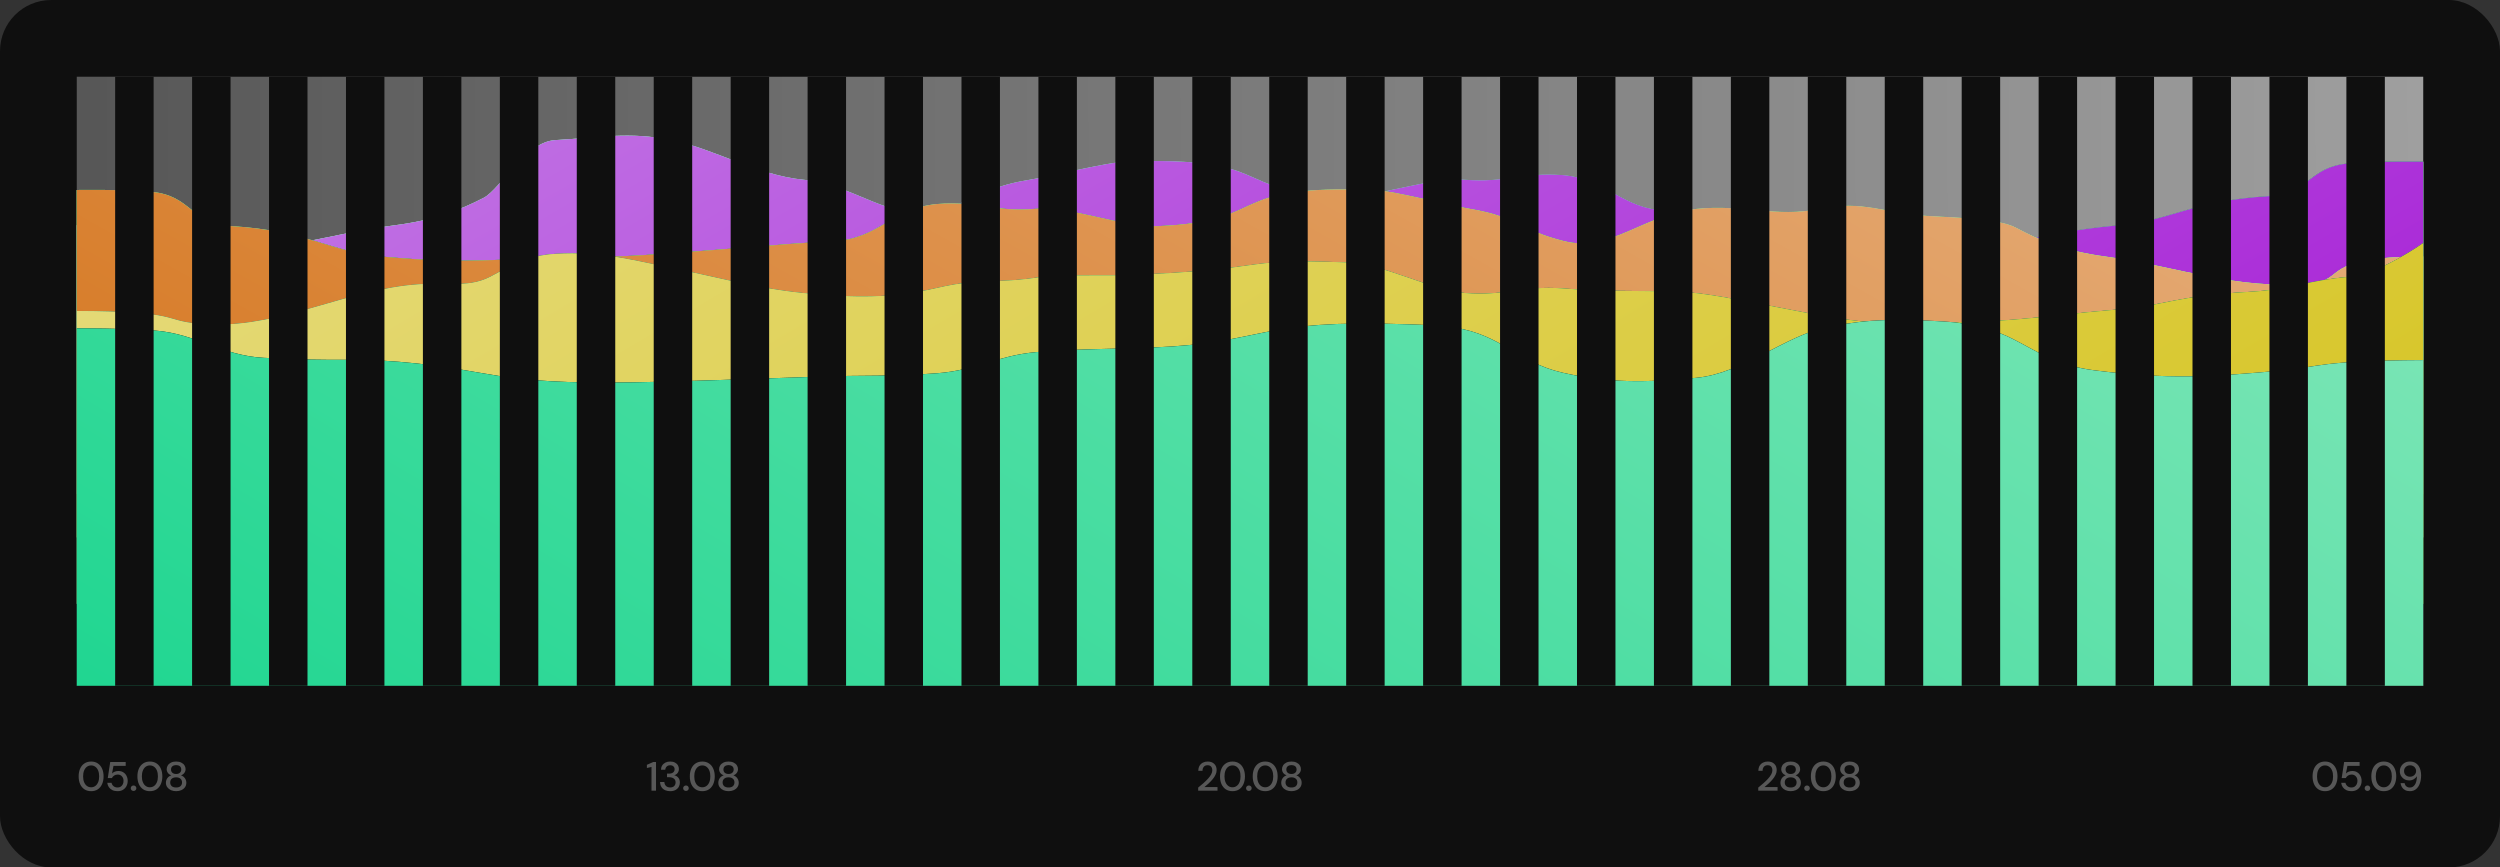 <svg width="977" height="339" viewBox="0 0 977 339" fill="none" xmlns="http://www.w3.org/2000/svg">
<rect x="0" y="0" width="977" height="339" fill="#333333" stroke="none"/>
<rect width="977" height="339" rx="20" fill="#0F0F0F"/>
<path d="M35.616 309.192C34.603 309.192 33.728 308.952 32.992 308.472C32.267 307.981 31.707 307.304 31.312 306.44C30.928 305.565 30.736 304.552 30.736 303.4C30.736 302.248 30.928 301.24 31.312 300.376C31.707 299.501 32.267 298.824 32.992 298.344C33.728 297.853 34.603 297.608 35.616 297.608C36.629 297.608 37.499 297.853 38.224 298.344C38.949 298.824 39.504 299.501 39.888 300.376C40.283 301.24 40.48 302.248 40.48 303.4C40.48 304.552 40.283 305.565 39.888 306.44C39.504 307.304 38.949 307.981 38.224 308.472C37.499 308.952 36.629 309.192 35.616 309.192ZM35.616 307.672C36.224 307.672 36.763 307.501 37.232 307.16C37.712 306.819 38.085 306.328 38.352 305.688C38.619 305.048 38.752 304.285 38.752 303.4C38.752 302.515 38.619 301.752 38.352 301.112C38.085 300.472 37.712 299.981 37.232 299.64C36.763 299.299 36.224 299.128 35.616 299.128C34.997 299.128 34.453 299.299 33.984 299.64C33.515 299.981 33.147 300.472 32.88 301.112C32.613 301.752 32.48 302.515 32.48 303.4C32.48 304.285 32.613 305.048 32.88 305.688C33.147 306.328 33.515 306.819 33.984 307.16C34.453 307.501 34.997 307.672 35.616 307.672ZM45.954 309.192C45.165 309.192 44.482 309.053 43.906 308.776C43.33 308.488 42.872 308.099 42.53 307.608C42.2 307.107 41.997 306.541 41.922 305.912H43.586C43.693 306.445 43.96 306.888 44.386 307.24C44.813 307.581 45.341 307.752 45.97 307.752C46.44 307.752 46.845 307.64 47.186 307.416C47.528 307.181 47.794 306.872 47.986 306.488C48.178 306.104 48.274 305.672 48.274 305.192C48.274 304.435 48.061 303.832 47.634 303.384C47.208 302.925 46.669 302.696 46.018 302.696C45.464 302.696 44.989 302.829 44.594 303.096C44.2 303.352 43.912 303.677 43.73 304.072H42.114L43.074 297.8H49.122V299.288H44.354L43.778 302.28C44.024 302.003 44.36 301.773 44.786 301.592C45.224 301.4 45.714 301.304 46.258 301.304C47.016 301.304 47.666 301.48 48.21 301.832C48.754 302.173 49.17 302.637 49.458 303.224C49.757 303.811 49.906 304.461 49.906 305.176C49.906 305.923 49.746 306.6 49.426 307.208C49.106 307.816 48.648 308.301 48.05 308.664C47.464 309.016 46.765 309.192 45.954 309.192ZM52.198 309.096C51.878 309.096 51.611 308.995 51.398 308.792C51.195 308.579 51.094 308.328 51.094 308.04C51.094 307.741 51.195 307.491 51.398 307.288C51.611 307.075 51.878 306.968 52.198 306.968C52.518 306.968 52.779 307.075 52.982 307.288C53.184 307.491 53.286 307.741 53.286 308.04C53.286 308.328 53.184 308.579 52.982 308.792C52.779 308.995 52.518 309.096 52.198 309.096ZM58.578 309.192C57.565 309.192 56.69 308.952 55.954 308.472C55.228 307.981 54.669 307.304 54.274 306.44C53.89 305.565 53.698 304.552 53.698 303.4C53.698 302.248 53.89 301.24 54.274 300.376C54.669 299.501 55.228 298.824 55.954 298.344C56.69 297.853 57.565 297.608 58.578 297.608C59.591 297.608 60.461 297.853 61.186 298.344C61.911 298.824 62.466 299.501 62.85 300.376C63.245 301.24 63.442 302.248 63.442 303.4C63.442 304.552 63.245 305.565 62.85 306.44C62.466 307.304 61.911 307.981 61.186 308.472C60.461 308.952 59.591 309.192 58.578 309.192ZM58.578 307.672C59.186 307.672 59.724 307.501 60.194 307.16C60.674 306.819 61.047 306.328 61.314 305.688C61.581 305.048 61.714 304.285 61.714 303.4C61.714 302.515 61.581 301.752 61.314 301.112C61.047 300.472 60.674 299.981 60.194 299.64C59.724 299.299 59.186 299.128 58.578 299.128C57.959 299.128 57.415 299.299 56.946 299.64C56.477 299.981 56.108 300.472 55.842 301.112C55.575 301.752 55.442 302.515 55.442 303.4C55.442 304.285 55.575 305.048 55.842 305.688C56.108 306.328 56.477 306.819 56.946 307.16C57.415 307.501 57.959 307.672 58.578 307.672ZM68.836 309.192C68.09 309.192 67.412 309.059 66.804 308.792C66.207 308.515 65.727 308.131 65.364 307.64C65.012 307.149 64.836 306.573 64.836 305.912C64.836 305.24 65.023 304.637 65.396 304.104C65.78 303.571 66.287 303.208 66.916 303.016C66.351 302.792 65.914 302.467 65.604 302.04C65.295 301.603 65.14 301.123 65.14 300.6C65.14 300.056 65.284 299.56 65.572 299.112C65.86 298.653 66.276 298.291 66.82 298.024C67.375 297.747 68.047 297.608 68.836 297.608C69.626 297.608 70.292 297.747 70.836 298.024C71.391 298.291 71.812 298.653 72.1 299.112C72.388 299.56 72.532 300.056 72.532 300.6C72.532 301.112 72.372 301.592 72.052 302.04C71.743 302.477 71.306 302.803 70.74 303.016C71.37 303.219 71.871 303.587 72.244 304.12C72.628 304.643 72.82 305.24 72.82 305.912C72.82 306.573 72.644 307.149 72.292 307.64C71.94 308.131 71.46 308.515 70.852 308.792C70.255 309.059 69.583 309.192 68.836 309.192ZM68.836 302.472C69.455 302.472 69.94 302.312 70.292 301.992C70.655 301.672 70.836 301.261 70.836 300.76C70.836 300.195 70.66 299.763 70.308 299.464C69.956 299.165 69.466 299.016 68.836 299.016C68.207 299.016 67.716 299.165 67.364 299.464C67.012 299.763 66.836 300.195 66.836 300.76C66.836 301.261 67.012 301.672 67.364 301.992C67.716 302.312 68.207 302.472 68.836 302.472ZM68.836 307.752C69.604 307.752 70.18 307.571 70.564 307.208C70.948 306.835 71.14 306.36 71.14 305.784C71.14 305.144 70.932 304.653 70.516 304.312C70.111 303.96 69.551 303.784 68.836 303.784C68.122 303.784 67.556 303.96 67.14 304.312C66.724 304.653 66.516 305.144 66.516 305.784C66.516 306.36 66.708 306.835 67.092 307.208C67.487 307.571 68.068 307.752 68.836 307.752Z" fill="white" fill-opacity="0.3"/>
<path d="M908.63 309.192C907.617 309.192 906.742 308.952 906.006 308.472C905.281 307.981 904.721 307.304 904.326 306.44C903.942 305.565 903.75 304.552 903.75 303.4C903.75 302.248 903.942 301.24 904.326 300.376C904.721 299.501 905.281 298.824 906.006 298.344C906.742 297.853 907.617 297.608 908.63 297.608C909.644 297.608 910.513 297.853 911.238 298.344C911.964 298.824 912.518 299.501 912.902 300.376C913.297 301.24 913.494 302.248 913.494 303.4C913.494 304.552 913.297 305.565 912.902 306.44C912.518 307.304 911.964 307.981 911.238 308.472C910.513 308.952 909.644 309.192 908.63 309.192ZM908.63 307.672C909.238 307.672 909.777 307.501 910.246 307.16C910.726 306.819 911.1 306.328 911.366 305.688C911.633 305.048 911.766 304.285 911.766 303.4C911.766 302.515 911.633 301.752 911.366 301.112C911.1 300.472 910.726 299.981 910.246 299.64C909.777 299.299 909.238 299.128 908.63 299.128C908.012 299.128 907.468 299.299 906.998 299.64C906.529 299.981 906.161 300.472 905.894 301.112C905.628 301.752 905.494 302.515 905.494 303.4C905.494 304.285 905.628 305.048 905.894 305.688C906.161 306.328 906.529 306.819 906.998 307.16C907.468 307.501 908.012 307.672 908.63 307.672ZM918.969 309.192C918.179 309.192 917.497 309.053 916.921 308.776C916.345 308.488 915.886 308.099 915.545 307.608C915.214 307.107 915.011 306.541 914.937 305.912H916.601C916.707 306.445 916.974 306.888 917.401 307.24C917.827 307.581 918.355 307.752 918.985 307.752C919.454 307.752 919.859 307.64 920.201 307.416C920.542 307.181 920.809 306.872 921.001 306.488C921.193 306.104 921.289 305.672 921.289 305.192C921.289 304.435 921.075 303.832 920.649 303.384C920.222 302.925 919.683 302.696 919.033 302.696C918.478 302.696 918.003 302.829 917.609 303.096C917.214 303.352 916.926 303.677 916.745 304.072H915.129L916.089 297.8H922.137V299.288H917.369L916.793 302.28C917.038 302.003 917.374 301.773 917.801 301.592C918.238 301.4 918.729 301.304 919.273 301.304C920.03 301.304 920.681 301.48 921.225 301.832C921.769 302.173 922.185 302.637 922.473 303.224C922.771 303.811 922.921 304.461 922.921 305.176C922.921 305.923 922.761 306.6 922.441 307.208C922.121 307.816 921.662 308.301 921.065 308.664C920.478 309.016 919.779 309.192 918.969 309.192ZM925.212 309.096C924.892 309.096 924.625 308.995 924.412 308.792C924.209 308.579 924.108 308.328 924.108 308.04C924.108 307.741 924.209 307.491 924.412 307.288C924.625 307.075 924.892 306.968 925.212 306.968C925.532 306.968 925.793 307.075 925.996 307.288C926.199 307.491 926.3 307.741 926.3 308.04C926.3 308.328 926.199 308.579 925.996 308.792C925.793 308.995 925.532 309.096 925.212 309.096ZM931.592 309.192C930.579 309.192 929.704 308.952 928.968 308.472C928.243 307.981 927.683 307.304 927.288 306.44C926.904 305.565 926.712 304.552 926.712 303.4C926.712 302.248 926.904 301.24 927.288 300.376C927.683 299.501 928.243 298.824 928.968 298.344C929.704 297.853 930.579 297.608 931.592 297.608C932.606 297.608 933.475 297.853 934.2 298.344C934.926 298.824 935.48 299.501 935.864 300.376C936.259 301.24 936.456 302.248 936.456 303.4C936.456 304.552 936.259 305.565 935.864 306.44C935.48 307.304 934.926 307.981 934.2 308.472C933.475 308.952 932.606 309.192 931.592 309.192ZM931.592 307.672C932.2 307.672 932.739 307.501 933.208 307.16C933.688 306.819 934.062 306.328 934.328 305.688C934.595 305.048 934.728 304.285 934.728 303.4C934.728 302.515 934.595 301.752 934.328 301.112C934.062 300.472 933.688 299.981 933.208 299.64C932.739 299.299 932.2 299.128 931.592 299.128C930.974 299.128 930.43 299.299 929.96 299.64C929.491 299.981 929.123 300.472 928.856 301.112C928.59 301.752 928.456 302.515 928.456 303.4C928.456 304.285 928.59 305.048 928.856 305.688C929.123 306.328 929.491 306.819 929.96 307.16C930.43 307.501 930.974 307.672 931.592 307.672ZM941.787 309.192C941.051 309.192 940.421 309.048 939.899 308.76C939.376 308.472 938.965 308.088 938.667 307.608C938.379 307.128 938.203 306.605 938.139 306.04H939.723C939.819 306.595 940.048 307.021 940.411 307.32C940.773 307.619 941.237 307.768 941.803 307.768C942.581 307.768 943.221 307.405 943.723 306.68C944.235 305.944 944.507 304.819 944.539 303.304C944.283 303.773 943.883 304.173 943.339 304.504C942.805 304.835 942.187 305 941.483 305C940.853 305 940.261 304.851 939.707 304.552C939.152 304.253 938.704 303.837 938.363 303.304C938.021 302.76 937.851 302.12 937.851 301.384C937.851 300.733 938.011 300.12 938.331 299.544C938.651 298.968 939.099 298.504 939.675 298.152C940.261 297.789 940.955 297.608 941.755 297.608C942.576 297.608 943.269 297.763 943.835 298.072C944.4 298.381 944.853 298.792 945.195 299.304C945.536 299.816 945.781 300.392 945.931 301.032C946.091 301.672 946.171 302.328 946.171 303C946.171 304.237 945.995 305.32 945.643 306.248C945.301 307.176 944.805 307.901 944.155 308.424C943.504 308.936 942.715 309.192 941.787 309.192ZM941.867 303.544C942.315 303.544 942.715 303.443 943.067 303.24C943.419 303.037 943.696 302.771 943.899 302.44C944.112 302.099 944.219 301.725 944.219 301.32C944.219 300.883 944.112 300.499 943.899 300.168C943.696 299.827 943.413 299.56 943.051 299.368C942.699 299.176 942.299 299.08 941.851 299.08C941.403 299.08 941.003 299.176 940.651 299.368C940.299 299.56 940.016 299.827 939.803 300.168C939.6 300.499 939.499 300.877 939.499 301.304C939.499 301.987 939.723 302.531 940.171 302.936C940.619 303.341 941.184 303.544 941.867 303.544Z" fill="white" fill-opacity="0.3"/>
<path d="M468.247 309V307.784C468.973 307.208 469.666 306.627 470.327 306.04C470.989 305.453 471.575 304.877 472.087 304.312C472.61 303.736 473.021 303.176 473.319 302.632C473.618 302.077 473.767 301.544 473.767 301.032C473.767 300.691 473.709 300.371 473.591 300.072C473.474 299.763 473.282 299.517 473.015 299.336C472.749 299.144 472.391 299.048 471.943 299.048C471.271 299.048 470.765 299.261 470.423 299.688C470.093 300.115 469.933 300.627 469.943 301.224H468.295C468.306 300.435 468.471 299.773 468.791 299.24C469.122 298.707 469.559 298.301 470.103 298.024C470.658 297.747 471.282 297.608 471.975 297.608C473.031 297.608 473.874 297.907 474.503 298.504C475.143 299.091 475.463 299.912 475.463 300.968C475.463 301.597 475.309 302.221 474.999 302.84C474.701 303.459 474.306 304.056 473.815 304.632C473.335 305.197 472.818 305.731 472.263 306.232C471.709 306.733 471.181 307.187 470.679 307.592H475.799V309H468.247ZM481.663 309.192C480.649 309.192 479.775 308.952 479.039 308.472C478.313 307.981 477.753 307.304 477.359 306.44C476.975 305.565 476.783 304.552 476.783 303.4C476.783 302.248 476.975 301.24 477.359 300.376C477.753 299.501 478.313 298.824 479.039 298.344C479.775 297.853 480.649 297.608 481.663 297.608C482.676 297.608 483.545 297.853 484.271 298.344C484.996 298.824 485.551 299.501 485.935 300.376C486.329 301.24 486.527 302.248 486.527 303.4C486.527 304.552 486.329 305.565 485.935 306.44C485.551 307.304 484.996 307.981 484.271 308.472C483.545 308.952 482.676 309.192 481.663 309.192ZM481.663 307.672C482.271 307.672 482.809 307.501 483.279 307.16C483.759 306.819 484.132 306.328 484.399 305.688C484.665 305.048 484.799 304.285 484.799 303.4C484.799 302.515 484.665 301.752 484.399 301.112C484.132 300.472 483.759 299.981 483.279 299.64C482.809 299.299 482.271 299.128 481.663 299.128C481.044 299.128 480.5 299.299 480.031 299.64C479.561 299.981 479.193 300.472 478.927 301.112C478.66 301.752 478.527 302.515 478.527 303.4C478.527 304.285 478.66 305.048 478.927 305.688C479.193 306.328 479.561 306.819 480.031 307.16C480.5 307.501 481.044 307.672 481.663 307.672ZM488.064 309.096C487.744 309.096 487.478 308.995 487.264 308.792C487.062 308.579 486.96 308.328 486.96 308.04C486.96 307.741 487.062 307.491 487.264 307.288C487.478 307.075 487.744 306.968 488.064 306.968C488.384 306.968 488.646 307.075 488.848 307.288C489.051 307.491 489.152 307.741 489.152 308.04C489.152 308.328 489.051 308.579 488.848 308.792C488.646 308.995 488.384 309.096 488.064 309.096ZM494.444 309.192C493.431 309.192 492.556 308.952 491.82 308.472C491.095 307.981 490.535 307.304 490.14 306.44C489.756 305.565 489.564 304.552 489.564 303.4C489.564 302.248 489.756 301.24 490.14 300.376C490.535 299.501 491.095 298.824 491.82 298.344C492.556 297.853 493.431 297.608 494.444 297.608C495.458 297.608 496.327 297.853 497.052 298.344C497.778 298.824 498.332 299.501 498.716 300.376C499.111 301.24 499.308 302.248 499.308 303.4C499.308 304.552 499.111 305.565 498.716 306.44C498.332 307.304 497.778 307.981 497.052 308.472C496.327 308.952 495.458 309.192 494.444 309.192ZM494.444 307.672C495.052 307.672 495.591 307.501 496.06 307.16C496.54 306.819 496.914 306.328 497.18 305.688C497.447 305.048 497.58 304.285 497.58 303.4C497.58 302.515 497.447 301.752 497.18 301.112C496.914 300.472 496.54 299.981 496.06 299.64C495.591 299.299 495.052 299.128 494.444 299.128C493.826 299.128 493.282 299.299 492.812 299.64C492.343 299.981 491.975 300.472 491.708 301.112C491.442 301.752 491.308 302.515 491.308 303.4C491.308 304.285 491.442 305.048 491.708 305.688C491.975 306.328 492.343 306.819 492.812 307.16C493.282 307.501 493.826 307.672 494.444 307.672ZM504.703 309.192C503.956 309.192 503.279 309.059 502.671 308.792C502.073 308.515 501.593 308.131 501.231 307.64C500.879 307.149 500.703 306.573 500.703 305.912C500.703 305.24 500.889 304.637 501.263 304.104C501.647 303.571 502.153 303.208 502.783 303.016C502.217 302.792 501.78 302.467 501.471 302.04C501.161 301.603 501.007 301.123 501.007 300.6C501.007 300.056 501.151 299.56 501.439 299.112C501.727 298.653 502.143 298.291 502.687 298.024C503.241 297.747 503.913 297.608 504.703 297.608C505.492 297.608 506.159 297.747 506.703 298.024C507.257 298.291 507.679 298.653 507.967 299.112C508.255 299.56 508.399 300.056 508.399 300.6C508.399 301.112 508.239 301.592 507.919 302.04C507.609 302.477 507.172 302.803 506.607 303.016C507.236 303.219 507.737 303.587 508.111 304.12C508.495 304.643 508.687 305.24 508.687 305.912C508.687 306.573 508.511 307.149 508.159 307.64C507.807 308.131 507.327 308.515 506.719 308.792C506.121 309.059 505.449 309.192 504.703 309.192ZM504.703 302.472C505.321 302.472 505.807 302.312 506.159 301.992C506.521 301.672 506.703 301.261 506.703 300.76C506.703 300.195 506.527 299.763 506.175 299.464C505.823 299.165 505.332 299.016 504.703 299.016C504.073 299.016 503.583 299.165 503.231 299.464C502.879 299.763 502.703 300.195 502.703 300.76C502.703 301.261 502.879 301.672 503.231 301.992C503.583 302.312 504.073 302.472 504.703 302.472ZM504.703 307.752C505.471 307.752 506.047 307.571 506.431 307.208C506.815 306.835 507.007 306.36 507.007 305.784C507.007 305.144 506.799 304.653 506.383 304.312C505.977 303.96 505.417 303.784 504.703 303.784C503.988 303.784 503.423 303.96 503.007 304.312C502.591 304.653 502.383 305.144 502.383 305.784C502.383 306.36 502.575 306.835 502.959 307.208C503.353 307.571 503.935 307.752 504.703 307.752Z" fill="white" fill-opacity="0.3"/>
<path d="M687.122 309V307.784C687.848 307.208 688.541 306.627 689.202 306.04C689.864 305.453 690.45 304.877 690.962 304.312C691.485 303.736 691.896 303.176 692.194 302.632C692.493 302.077 692.642 301.544 692.642 301.032C692.642 300.691 692.584 300.371 692.466 300.072C692.349 299.763 692.157 299.517 691.89 299.336C691.624 299.144 691.266 299.048 690.818 299.048C690.146 299.048 689.64 299.261 689.298 299.688C688.968 300.115 688.808 300.627 688.818 301.224H687.17C687.181 300.435 687.346 299.773 687.666 299.24C687.997 298.707 688.434 298.301 688.978 298.024C689.533 297.747 690.157 297.608 690.85 297.608C691.906 297.608 692.749 297.907 693.378 298.504C694.018 299.091 694.338 299.912 694.338 300.968C694.338 301.597 694.184 302.221 693.874 302.84C693.576 303.459 693.181 304.056 692.69 304.632C692.21 305.197 691.693 305.731 691.138 306.232C690.584 306.733 690.056 307.187 689.554 307.592H694.674V309H687.122ZM699.803 309.192C699.057 309.192 698.379 309.059 697.771 308.792C697.174 308.515 696.694 308.131 696.331 307.64C695.979 307.149 695.803 306.573 695.803 305.912C695.803 305.24 695.99 304.637 696.363 304.104C696.747 303.571 697.254 303.208 697.883 303.016C697.318 302.792 696.881 302.467 696.571 302.04C696.262 301.603 696.107 301.123 696.107 300.6C696.107 300.056 696.251 299.56 696.539 299.112C696.827 298.653 697.243 298.291 697.787 298.024C698.342 297.747 699.014 297.608 699.803 297.608C700.593 297.608 701.259 297.747 701.803 298.024C702.358 298.291 702.779 298.653 703.067 299.112C703.355 299.56 703.499 300.056 703.499 300.6C703.499 301.112 703.339 301.592 703.019 302.04C702.71 302.477 702.273 302.803 701.707 303.016C702.337 303.219 702.838 303.587 703.211 304.12C703.595 304.643 703.787 305.24 703.787 305.912C703.787 306.573 703.611 307.149 703.259 307.64C702.907 308.131 702.427 308.515 701.819 308.792C701.222 309.059 700.55 309.192 699.803 309.192ZM699.803 302.472C700.422 302.472 700.907 302.312 701.259 301.992C701.622 301.672 701.803 301.261 701.803 300.76C701.803 300.195 701.627 299.763 701.275 299.464C700.923 299.165 700.433 299.016 699.803 299.016C699.174 299.016 698.683 299.165 698.331 299.464C697.979 299.763 697.803 300.195 697.803 300.76C697.803 301.261 697.979 301.672 698.331 301.992C698.683 302.312 699.174 302.472 699.803 302.472ZM699.803 307.752C700.571 307.752 701.147 307.571 701.531 307.208C701.915 306.835 702.107 306.36 702.107 305.784C702.107 305.144 701.899 304.653 701.483 304.312C701.078 303.96 700.518 303.784 699.803 303.784C699.089 303.784 698.523 303.96 698.107 304.312C697.691 304.653 697.483 305.144 697.483 305.784C697.483 306.36 697.675 306.835 698.059 307.208C698.454 307.571 699.035 307.752 699.803 307.752ZM706.189 309.096C705.869 309.096 705.603 308.995 705.389 308.792C705.187 308.579 705.085 308.328 705.085 308.04C705.085 307.741 705.187 307.491 705.389 307.288C705.603 307.075 705.869 306.968 706.189 306.968C706.509 306.968 706.771 307.075 706.973 307.288C707.176 307.491 707.277 307.741 707.277 308.04C707.277 308.328 707.176 308.579 706.973 308.792C706.771 308.995 706.509 309.096 706.189 309.096ZM712.569 309.192C711.556 309.192 710.681 308.952 709.945 308.472C709.22 307.981 708.66 307.304 708.265 306.44C707.881 305.565 707.689 304.552 707.689 303.4C707.689 302.248 707.881 301.24 708.265 300.376C708.66 299.501 709.22 298.824 709.945 298.344C710.681 297.853 711.556 297.608 712.569 297.608C713.583 297.608 714.452 297.853 715.177 298.344C715.903 298.824 716.457 299.501 716.841 300.376C717.236 301.24 717.433 302.248 717.433 303.4C717.433 304.552 717.236 305.565 716.841 306.44C716.457 307.304 715.903 307.981 715.177 308.472C714.452 308.952 713.583 309.192 712.569 309.192ZM712.569 307.672C713.177 307.672 713.716 307.501 714.185 307.16C714.665 306.819 715.039 306.328 715.305 305.688C715.572 305.048 715.705 304.285 715.705 303.4C715.705 302.515 715.572 301.752 715.305 301.112C715.039 300.472 714.665 299.981 714.185 299.64C713.716 299.299 713.177 299.128 712.569 299.128C711.951 299.128 711.407 299.299 710.937 299.64C710.468 299.981 710.1 300.472 709.833 301.112C709.567 301.752 709.433 302.515 709.433 303.4C709.433 304.285 709.567 305.048 709.833 305.688C710.1 306.328 710.468 306.819 710.937 307.16C711.407 307.501 711.951 307.672 712.569 307.672ZM722.828 309.192C722.081 309.192 721.404 309.059 720.796 308.792C720.198 308.515 719.718 308.131 719.356 307.64C719.004 307.149 718.828 306.573 718.828 305.912C718.828 305.24 719.014 304.637 719.388 304.104C719.772 303.571 720.278 303.208 720.908 303.016C720.342 302.792 719.905 302.467 719.596 302.04C719.286 301.603 719.132 301.123 719.132 300.6C719.132 300.056 719.276 299.56 719.564 299.112C719.852 298.653 720.268 298.291 720.812 298.024C721.366 297.747 722.038 297.608 722.828 297.608C723.617 297.608 724.284 297.747 724.828 298.024C725.382 298.291 725.804 298.653 726.092 299.112C726.38 299.56 726.524 300.056 726.524 300.6C726.524 301.112 726.364 301.592 726.044 302.04C725.734 302.477 725.297 302.803 724.732 303.016C725.361 303.219 725.862 303.587 726.236 304.12C726.62 304.643 726.812 305.24 726.812 305.912C726.812 306.573 726.636 307.149 726.284 307.64C725.932 308.131 725.452 308.515 724.844 308.792C724.246 309.059 723.574 309.192 722.828 309.192ZM722.828 302.472C723.446 302.472 723.932 302.312 724.284 301.992C724.646 301.672 724.828 301.261 724.828 300.76C724.828 300.195 724.652 299.763 724.3 299.464C723.948 299.165 723.457 299.016 722.828 299.016C722.198 299.016 721.708 299.165 721.356 299.464C721.004 299.763 720.828 300.195 720.828 300.76C720.828 301.261 721.004 301.672 721.356 301.992C721.708 302.312 722.198 302.472 722.828 302.472ZM722.828 307.752C723.596 307.752 724.172 307.571 724.556 307.208C724.94 306.835 725.132 306.36 725.132 305.784C725.132 305.144 724.924 304.653 724.508 304.312C724.102 303.96 723.542 303.784 722.828 303.784C722.113 303.784 721.548 303.96 721.132 304.312C720.716 304.653 720.508 305.144 720.508 305.784C720.508 306.36 720.7 306.835 721.084 307.208C721.478 307.571 722.06 307.752 722.828 307.752Z" fill="white" fill-opacity="0.3"/>
<path d="M254.608 309V299.72L252.8 300.136V298.888L255.28 297.8H256.368V309H254.608ZM261.907 309.192C261.182 309.192 260.521 309.064 259.923 308.808C259.337 308.541 258.867 308.141 258.515 307.608C258.163 307.075 257.977 306.408 257.955 305.608H259.635C259.657 306.205 259.859 306.712 260.243 307.128C260.638 307.533 261.193 307.736 261.907 307.736C262.59 307.736 263.113 307.549 263.475 307.176C263.838 306.792 264.019 306.317 264.019 305.752C264.019 305.069 263.774 304.563 263.283 304.232C262.803 303.901 262.211 303.736 261.507 303.736H260.675V302.328H261.523C262.153 302.328 262.659 302.179 263.043 301.88C263.438 301.581 263.635 301.16 263.635 300.616C263.635 300.157 263.481 299.784 263.171 299.496C262.873 299.208 262.446 299.064 261.891 299.064C261.315 299.064 260.862 299.235 260.531 299.576C260.201 299.907 260.019 300.323 259.987 300.824H258.307C258.329 300.173 258.489 299.608 258.787 299.128C259.097 298.648 259.518 298.275 260.051 298.008C260.585 297.741 261.198 297.608 261.891 297.608C262.638 297.608 263.262 297.741 263.763 298.008C264.275 298.264 264.659 298.616 264.915 299.064C265.182 299.501 265.315 299.981 265.315 300.504C265.315 301.101 265.15 301.624 264.819 302.072C264.489 302.52 264.046 302.819 263.491 302.968C264.131 303.107 264.659 303.421 265.075 303.912C265.491 304.392 265.699 305.016 265.699 305.784C265.699 306.403 265.555 306.973 265.267 307.496C264.979 308.008 264.553 308.419 263.987 308.728C263.422 309.037 262.729 309.192 261.907 309.192ZM268.08 309.096C267.76 309.096 267.493 308.995 267.28 308.792C267.077 308.579 266.976 308.328 266.976 308.04C266.976 307.741 267.077 307.491 267.28 307.288C267.493 307.075 267.76 306.968 268.08 306.968C268.4 306.968 268.661 307.075 268.864 307.288C269.067 307.491 269.168 307.741 269.168 308.04C269.168 308.328 269.067 308.579 268.864 308.792C268.661 308.995 268.4 309.096 268.08 309.096ZM274.46 309.192C273.447 309.192 272.572 308.952 271.836 308.472C271.111 307.981 270.551 307.304 270.156 306.44C269.772 305.565 269.58 304.552 269.58 303.4C269.58 302.248 269.772 301.24 270.156 300.376C270.551 299.501 271.111 298.824 271.836 298.344C272.572 297.853 273.447 297.608 274.46 297.608C275.473 297.608 276.343 297.853 277.068 298.344C277.793 298.824 278.348 299.501 278.732 300.376C279.127 301.24 279.324 302.248 279.324 303.4C279.324 304.552 279.127 305.565 278.732 306.44C278.348 307.304 277.793 307.981 277.068 308.472C276.343 308.952 275.473 309.192 274.46 309.192ZM274.46 307.672C275.068 307.672 275.607 307.501 276.076 307.16C276.556 306.819 276.929 306.328 277.196 305.688C277.463 305.048 277.596 304.285 277.596 303.4C277.596 302.515 277.463 301.752 277.196 301.112C276.929 300.472 276.556 299.981 276.076 299.64C275.607 299.299 275.068 299.128 274.46 299.128C273.841 299.128 273.297 299.299 272.828 299.64C272.359 299.981 271.991 300.472 271.724 301.112C271.457 301.752 271.324 302.515 271.324 303.4C271.324 304.285 271.457 305.048 271.724 305.688C271.991 306.328 272.359 306.819 272.828 307.16C273.297 307.501 273.841 307.672 274.46 307.672ZM284.718 309.192C283.972 309.192 283.294 309.059 282.686 308.792C282.089 308.515 281.609 308.131 281.246 307.64C280.894 307.149 280.718 306.573 280.718 305.912C280.718 305.24 280.905 304.637 281.278 304.104C281.662 303.571 282.169 303.208 282.798 303.016C282.233 302.792 281.796 302.467 281.486 302.04C281.177 301.603 281.022 301.123 281.022 300.6C281.022 300.056 281.166 299.56 281.454 299.112C281.742 298.653 282.158 298.291 282.702 298.024C283.257 297.747 283.929 297.608 284.718 297.608C285.508 297.608 286.174 297.747 286.718 298.024C287.273 298.291 287.694 298.653 287.982 299.112C288.27 299.56 288.414 300.056 288.414 300.6C288.414 301.112 288.254 301.592 287.934 302.04C287.625 302.477 287.188 302.803 286.622 303.016C287.252 303.219 287.753 303.587 288.126 304.12C288.51 304.643 288.702 305.24 288.702 305.912C288.702 306.573 288.526 307.149 288.174 307.64C287.822 308.131 287.342 308.515 286.734 308.792C286.137 309.059 285.465 309.192 284.718 309.192ZM284.718 302.472C285.337 302.472 285.822 302.312 286.174 301.992C286.537 301.672 286.718 301.261 286.718 300.76C286.718 300.195 286.542 299.763 286.19 299.464C285.838 299.165 285.348 299.016 284.718 299.016C284.089 299.016 283.598 299.165 283.246 299.464C282.894 299.763 282.718 300.195 282.718 300.76C282.718 301.261 282.894 301.672 283.246 301.992C283.598 302.312 284.089 302.472 284.718 302.472ZM284.718 307.752C285.486 307.752 286.062 307.571 286.446 307.208C286.83 306.835 287.022 306.36 287.022 305.784C287.022 305.144 286.814 304.653 286.398 304.312C285.993 303.96 285.433 303.784 284.718 303.784C284.004 303.784 283.438 303.96 283.022 304.312C282.606 304.653 282.398 305.144 282.398 305.784C282.398 306.36 282.59 306.835 282.974 307.208C283.369 307.571 283.95 307.752 284.718 307.752Z" fill="white" fill-opacity="0.3"/>
<g clip-path="url(#clip0_1_216)">
<rect x="30" y="30" width="917" height="263" fill="url(#paint0_linear_1_216)"/>
<path d="M918 63.862C929.769 62.896 947 63.179 947 63.179V193H30V88.008C70.997 88.236 59.531 96.702 74 98.068C102.78 100.783 126.164 91.649 154.5 88.008C169.539 86.076 179.605 82.156 189 77.321C195.632 73.907 205.224 55.422 217 54.76C234.484 53.777 245.619 51.347 262.5 54.76C279.115 58.12 295.72 68.443 313.963 70.234C334.254 72.225 347.686 86.524 365.5 82.35C382.984 78.254 383.81 73.192 402.5 70.234C408.398 69.3 433.134 63.413 439.5 63.179C499.789 60.965 479.31 74.891 524.5 76.692C538.209 77.238 559.088 69.032 572.5 70.234C587.571 71.584 595.428 67.21 610.586 68.413C628.121 69.805 633.662 81.709 651.5 82.35C668.77 82.972 713.168 97.783 730.5 98.068C785.966 98.978 791.671 91.147 828.5 88.008C847.19 86.416 857.561 78.285 886.5 76.692C902.683 75.801 902.019 65.174 918 63.862Z" fill="black"/>
<path d="M918 63.862C929.769 62.896 947 63.179 947 63.179V193H30V88.008C70.997 88.236 59.531 96.702 74 98.068C102.78 100.783 126.164 91.649 154.5 88.008C169.539 86.076 179.605 82.156 189 77.321C195.632 73.907 205.224 55.422 217 54.76C234.484 53.777 245.619 51.347 262.5 54.76C279.115 58.12 295.72 68.443 313.963 70.234C334.254 72.225 347.686 86.524 365.5 82.35C382.984 78.254 383.81 73.192 402.5 70.234C408.398 69.3 433.134 63.413 439.5 63.179C499.789 60.965 479.31 74.891 524.5 76.692C538.209 77.238 559.088 69.032 572.5 70.234C587.571 71.584 595.428 67.21 610.586 68.413C628.121 69.805 633.662 81.709 651.5 82.35C668.77 82.972 713.168 97.783 730.5 98.068C785.966 98.978 791.671 91.147 828.5 88.008C847.19 86.416 857.561 78.285 886.5 76.692C902.683 75.801 902.019 65.174 918 63.862Z" fill="url(#paint1_linear_1_216)"/>
<path d="M918 63.862C929.769 62.896 947 63.179 947 63.179V193H30V88.008C70.997 88.236 59.531 96.702 74 98.068C102.78 100.783 126.164 91.649 154.5 88.008C169.539 86.076 179.605 82.156 189 77.321C195.632 73.907 205.224 55.422 217 54.76C234.484 53.777 245.619 51.347 262.5 54.76C279.115 58.12 295.72 68.443 313.963 70.234C334.254 72.225 347.686 86.524 365.5 82.35C382.984 78.254 383.81 73.192 402.5 70.234C408.398 69.3 433.134 63.413 439.5 63.179C499.789 60.965 479.31 74.891 524.5 76.692C538.209 77.238 559.088 69.032 572.5 70.234C587.571 71.584 595.428 67.21 610.586 68.413C628.121 69.805 633.662 81.709 651.5 82.35C668.77 82.972 713.168 97.783 730.5 98.068C785.966 98.978 791.671 91.147 828.5 88.008C847.19 86.416 857.561 78.285 886.5 76.692C902.683 75.801 902.019 65.174 918 63.862Z" fill="url(#paint2_linear_1_216)"/>
<path d="M918 63.862C929.769 62.896 947 63.179 947 63.179V193H30V88.008C70.997 88.236 59.531 96.702 74 98.068C102.78 100.783 126.164 91.649 154.5 88.008C169.539 86.076 179.605 82.156 189 77.321C195.632 73.907 205.224 55.422 217 54.76C234.484 53.777 245.619 51.347 262.5 54.76C279.115 58.12 295.72 68.443 313.963 70.234C334.254 72.225 347.686 86.524 365.5 82.35C382.984 78.254 383.81 73.192 402.5 70.234C408.398 69.3 433.134 63.413 439.5 63.179C499.789 60.965 479.31 74.891 524.5 76.692C538.209 77.238 559.088 69.032 572.5 70.234C587.571 71.584 595.428 67.21 610.586 68.413C628.121 69.805 633.662 81.709 651.5 82.35C668.77 82.972 713.168 97.783 730.5 98.068C785.966 98.978 791.671 91.147 828.5 88.008C847.19 86.416 857.561 78.285 886.5 76.692C902.683 75.801 902.019 65.174 918 63.862Z" fill="url(#paint3_linear_1_216)"/>
<path d="M918 63.862C929.769 62.896 947 63.179 947 63.179V193H30V88.008C70.997 88.236 59.531 96.702 74 98.068C102.78 100.783 126.164 91.649 154.5 88.008C169.539 86.076 179.605 82.156 189 77.321C195.632 73.907 205.224 55.422 217 54.76C234.484 53.777 245.619 51.347 262.5 54.76C279.115 58.12 295.72 68.443 313.963 70.234C334.254 72.225 347.686 86.524 365.5 82.35C382.984 78.254 383.81 73.192 402.5 70.234C408.398 69.3 433.134 63.413 439.5 63.179C499.789 60.965 479.31 74.891 524.5 76.692C538.209 77.238 559.088 69.032 572.5 70.234C587.571 71.584 595.428 67.21 610.586 68.413C628.121 69.805 633.662 81.709 651.5 82.35C668.77 82.972 713.168 97.783 730.5 98.068C785.966 98.978 791.671 91.147 828.5 88.008C847.19 86.416 857.561 78.285 886.5 76.692C902.683 75.801 902.019 65.174 918 63.862Z" fill="url(#paint4_linear_1_216)"/>
<path d="M59 74.963C47.231 73.952 30 74.249 30 74.249V210H947V100.212C906.003 100.45 917.469 109.303 903 110.731C874.22 113.571 850.836 104.019 822.5 100.212C807.461 98.192 797.395 94.093 788 89.036C781.368 85.467 765.776 85.127 754 84.434C736.516 83.406 727.881 78.056 711 81.625C694.385 85.138 681.28 79.753 663.037 81.625C642.746 83.708 629.314 98.659 611.5 94.296C594.016 90.012 593.19 84.719 574.5 81.625C568.602 80.649 543.866 74.493 537.5 74.249C477.211 71.933 497.69 86.496 452.5 88.379C438.791 88.95 417.912 80.369 404.5 81.625C389.429 83.037 381.572 78.463 366.414 79.722C348.879 81.177 343.338 93.624 325.5 94.296C308.23 94.945 257.832 99.915 240.5 100.212C185.034 101.164 185.329 103.494 148.5 100.212C129.81 98.547 119.439 90.044 90.5 88.379C74.317 87.447 74.981 76.335 59 74.963Z" fill="black"/>
<path d="M59 74.963C47.231 73.952 30 74.249 30 74.249V210H947V100.212C906.003 100.45 917.469 109.303 903 110.731C874.22 113.571 850.836 104.019 822.5 100.212C807.461 98.192 797.395 94.093 788 89.036C781.368 85.467 765.776 85.127 754 84.434C736.516 83.406 727.881 78.056 711 81.625C694.385 85.138 681.28 79.753 663.037 81.625C642.746 83.708 629.314 98.659 611.5 94.296C594.016 90.012 593.19 84.719 574.5 81.625C568.602 80.649 543.866 74.493 537.5 74.249C477.211 71.933 497.69 86.496 452.5 88.379C438.791 88.95 417.912 80.369 404.5 81.625C389.429 83.037 381.572 78.463 366.414 79.722C348.879 81.177 343.338 93.624 325.5 94.296C308.23 94.945 257.832 99.915 240.5 100.212C185.034 101.164 185.329 103.494 148.5 100.212C129.81 98.547 119.439 90.044 90.5 88.379C74.317 87.447 74.981 76.335 59 74.963Z" fill="url(#paint5_linear_1_216)"/>
<path d="M59 74.963C47.231 73.952 30 74.249 30 74.249V210H947V100.212C906.003 100.45 917.469 109.303 903 110.731C874.22 113.571 850.836 104.019 822.5 100.212C807.461 98.192 797.395 94.093 788 89.036C781.368 85.467 765.776 85.127 754 84.434C736.516 83.406 727.881 78.056 711 81.625C694.385 85.138 681.28 79.753 663.037 81.625C642.746 83.708 629.314 98.659 611.5 94.296C594.016 90.012 593.19 84.719 574.5 81.625C568.602 80.649 543.866 74.493 537.5 74.249C477.211 71.933 497.69 86.496 452.5 88.379C438.791 88.95 417.912 80.369 404.5 81.625C389.429 83.037 381.572 78.463 366.414 79.722C348.879 81.177 343.338 93.624 325.5 94.296C308.23 94.945 257.832 99.915 240.5 100.212C185.034 101.164 185.329 103.494 148.5 100.212C129.81 98.547 119.439 90.044 90.5 88.379C74.317 87.447 74.981 76.335 59 74.963Z" fill="url(#paint6_linear_1_216)"/>
<path d="M59 74.963C47.231 73.952 30 74.249 30 74.249V210H947V100.212C906.003 100.45 917.469 109.303 903 110.731C874.22 113.571 850.836 104.019 822.5 100.212C807.461 98.192 797.395 94.093 788 89.036C781.368 85.467 765.776 85.127 754 84.434C736.516 83.406 727.881 78.056 711 81.625C694.385 85.138 681.28 79.753 663.037 81.625C642.746 83.708 629.314 98.659 611.5 94.296C594.016 90.012 593.19 84.719 574.5 81.625C568.602 80.649 543.866 74.493 537.5 74.249C477.211 71.933 497.69 86.496 452.5 88.379C438.791 88.95 417.912 80.369 404.5 81.625C389.429 83.037 381.572 78.463 366.414 79.722C348.879 81.177 343.338 93.624 325.5 94.296C308.23 94.945 257.832 99.915 240.5 100.212C185.034 101.164 185.329 103.494 148.5 100.212C129.81 98.547 119.439 90.044 90.5 88.379C74.317 87.447 74.981 76.335 59 74.963Z" fill="url(#paint7_linear_1_216)"/>
<path d="M59 74.963C47.231 73.952 30 74.249 30 74.249V210H947V100.212C906.003 100.45 917.469 109.303 903 110.731C874.22 113.571 850.836 104.019 822.5 100.212C807.461 98.192 797.395 94.093 788 89.036C781.368 85.467 765.776 85.127 754 84.434C736.516 83.406 727.881 78.056 711 81.625C694.385 85.138 681.28 79.753 663.037 81.625C642.746 83.708 629.314 98.659 611.5 94.296C594.016 90.012 593.19 84.719 574.5 81.625C568.602 80.649 543.866 74.493 537.5 74.249C477.211 71.933 497.69 86.496 452.5 88.379C438.791 88.95 417.912 80.369 404.5 81.625C389.429 83.037 381.572 78.463 366.414 79.722C348.879 81.177 343.338 93.624 325.5 94.296C308.23 94.945 257.832 99.915 240.5 100.212C185.034 101.164 185.329 103.494 148.5 100.212C129.81 98.547 119.439 90.044 90.5 88.379C74.317 87.447 74.981 76.335 59 74.963Z" fill="url(#paint8_linear_1_216)"/>
<path d="M918 108.213C929.769 107.257 947 95 947 95V236H30V121.531C70.997 121.756 63.031 125.157 77.5 126.508C106.28 129.195 130.08 115.193 158.416 111.591C173.455 109.678 182.105 112.998 191.5 108.213C198.132 104.835 205.224 99.861 217 99.206C234.484 98.233 244.119 101.007 261 104.385C277.615 107.709 295.72 112.746 313.963 114.518C334.254 116.488 348.6 116.621 366.414 112.491C383.898 108.438 388.31 111.14 407 108.213C412.898 107.289 433.134 107.769 439.5 107.537C499.789 105.346 481.594 100.801 526.784 102.584C540.493 103.124 559.088 113.329 572.5 114.518C587.571 115.854 595.428 111.526 610.586 112.716C628.121 114.094 639.171 113.432 657.009 114.068C674.278 114.682 715.168 125.604 732.5 125.886C787.966 126.786 791.171 124.015 828 120.909C846.69 119.333 850.061 115.644 879 114.068C895.183 113.186 902.019 109.511 918 108.213Z" fill="black"/>
<path d="M918 108.213C929.769 107.257 947 95 947 95V236H30V121.531C70.997 121.756 63.031 125.157 77.5 126.508C106.28 129.195 130.08 115.193 158.416 111.591C173.455 109.678 182.105 112.998 191.5 108.213C198.132 104.835 205.224 99.861 217 99.206C234.484 98.233 244.119 101.007 261 104.385C277.615 107.709 295.72 112.746 313.963 114.518C334.254 116.488 348.6 116.621 366.414 112.491C383.898 108.438 388.31 111.14 407 108.213C412.898 107.289 433.134 107.769 439.5 107.537C499.789 105.346 481.594 100.801 526.784 102.584C540.493 103.124 559.088 113.329 572.5 114.518C587.571 115.854 595.428 111.526 610.586 112.716C628.121 114.094 639.171 113.432 657.009 114.068C674.278 114.682 715.168 125.604 732.5 125.886C787.966 126.786 791.171 124.015 828 120.909C846.69 119.333 850.061 115.644 879 114.068C895.183 113.186 902.019 109.511 918 108.213Z" fill="url(#paint9_linear_1_216)"/>
<path d="M918 108.213C929.769 107.257 947 95 947 95V236H30V121.531C70.997 121.756 63.031 125.157 77.5 126.508C106.28 129.195 130.08 115.193 158.416 111.591C173.455 109.678 182.105 112.998 191.5 108.213C198.132 104.835 205.224 99.861 217 99.206C234.484 98.233 244.119 101.007 261 104.385C277.615 107.709 295.72 112.746 313.963 114.518C334.254 116.488 348.6 116.621 366.414 112.491C383.898 108.438 388.31 111.14 407 108.213C412.898 107.289 433.134 107.769 439.5 107.537C499.789 105.346 481.594 100.801 526.784 102.584C540.493 103.124 559.088 113.329 572.5 114.518C587.571 115.854 595.428 111.526 610.586 112.716C628.121 114.094 639.171 113.432 657.009 114.068C674.278 114.682 715.168 125.604 732.5 125.886C787.966 126.786 791.171 124.015 828 120.909C846.69 119.333 850.061 115.644 879 114.068C895.183 113.186 902.019 109.511 918 108.213Z" fill="url(#paint10_linear_1_216)"/>
<path d="M60.748 129.192C48.978 128.245 30 128.3 30 128.3V268H947V140.722C906.003 140.945 906.606 143.399 892.137 144.738C863.357 147.4 846.92 148.307 818.584 144.738C803.545 142.843 796.025 137.208 786.63 132.467C779.999 129.121 771.276 126.272 759.5 125.623C742.016 124.659 731.164 124.436 714.283 127.782C697.668 131.076 681.28 145.883 663.037 147.638C642.746 149.59 628.4 149.722 610.586 145.63C593.102 141.614 587.073 130.906 568.383 128.005C562.485 127.09 556.663 126.968 550.297 126.738C490.007 124.567 495.406 134.048 450.216 135.814C436.507 136.349 418.412 136.42 404.999 137.599C389.929 138.922 381.572 144.673 366.414 145.853C348.879 147.218 337.829 146.562 319.991 147.192L318.315 147.251C300.384 147.884 264.435 149.153 247.644 149.423C192.178 150.315 192.834 144.469 156.005 141.391C137.315 139.829 131.889 141.391 102.95 139.829C86.767 138.956 76.728 130.479 60.748 129.192Z" fill="black"/>
<path d="M60.748 129.192C48.978 128.245 30 128.3 30 128.3V268H947V140.722C906.003 140.945 906.606 143.399 892.137 144.738C863.357 147.4 846.92 148.307 818.584 144.738C803.545 142.843 796.025 137.208 786.63 132.467C779.999 129.121 771.276 126.272 759.5 125.623C742.016 124.659 731.164 124.436 714.283 127.782C697.668 131.076 681.28 145.883 663.037 147.638C642.746 149.59 628.4 149.722 610.586 145.63C593.102 141.614 587.073 130.906 568.383 128.005C562.485 127.09 556.663 126.968 550.297 126.738C490.007 124.567 495.406 134.048 450.216 135.814C436.507 136.349 418.412 136.42 404.999 137.599C389.929 138.922 381.572 144.673 366.414 145.853C348.879 147.218 337.829 146.562 319.991 147.192L318.315 147.251C300.384 147.884 264.435 149.153 247.644 149.423C192.178 150.315 192.834 144.469 156.005 141.391C137.315 139.829 131.889 141.391 102.95 139.829C86.767 138.956 76.728 130.479 60.748 129.192Z" fill="url(#paint11_linear_1_216)"/>
<rect x="45" y="30" width="15.034" height="263" fill="#0F0F0F"/>
<rect x="75.068" y="30" width="15.034" height="263" fill="#0F0F0F"/>
<rect x="105.135" y="30" width="15.034" height="263" fill="#0F0F0F"/>
<rect x="135.203" y="30" width="15.034" height="263" fill="#0F0F0F"/>
<rect x="165.271" y="30" width="15.034" height="263" fill="#0F0F0F"/>
<rect x="195.34" y="30" width="15.034" height="263" fill="#0F0F0F"/>
<rect x="225.406" y="30" width="15.034" height="263" fill="#0F0F0F"/>
<rect x="255.475" y="30" width="15.034" height="263" fill="#0F0F0F"/>
<rect x="285.543" y="30" width="15.034" height="263" fill="#0F0F0F"/>
<rect x="315.609" y="30" width="15.034" height="263" fill="#0F0F0F"/>
<rect x="345.678" y="30" width="15.034" height="263" fill="#0F0F0F"/>
<rect x="375.746" y="30" width="15.034" height="263" fill="#0F0F0F"/>
<rect x="405.814" y="30" width="15.034" height="263" fill="#0F0F0F"/>
<rect x="435.881" y="30" width="15.034" height="263" fill="#0F0F0F"/>
<rect x="465.949" y="30" width="15.034" height="263" fill="#0F0F0F"/>
<rect x="496.018" y="30" width="15.034" height="263" fill="#0F0F0F"/>
<rect x="526.084" y="30" width="15.034" height="263" fill="#0F0F0F"/>
<rect x="556.153" y="30" width="15.034" height="263" fill="#0F0F0F"/>
<rect x="586.221" y="30" width="15.034" height="263" fill="#0F0F0F"/>
<rect x="616.289" y="30" width="15.034" height="263" fill="#0F0F0F"/>
<rect x="646.355" y="30" width="15.034" height="263" fill="#0F0F0F"/>
<rect x="676.424" y="30" width="15.034" height="263" fill="#0F0F0F"/>
<rect x="706.492" y="30" width="15.034" height="263" fill="#0F0F0F"/>
<rect x="736.559" y="30" width="15.034" height="263" fill="#0F0F0F"/>
<rect x="766.627" y="30" width="15.034" height="263" fill="#0F0F0F"/>
<rect x="796.695" y="30" width="15.034" height="263" fill="#0F0F0F"/>
<rect x="826.762" y="30" width="15.034" height="263" fill="#0F0F0F"/>
<rect x="856.83" y="30" width="15.034" height="263" fill="#0F0F0F"/>
<rect x="886.898" y="30" width="15.034" height="263" fill="#0F0F0F"/>
<rect x="916.967" y="30" width="15.034" height="263" fill="#0F0F0F"/>
</g>
<defs>
<linearGradient id="paint0_linear_1_216" x1="947" y1="157.737" x2="30.002" y2="159.12" gradientUnits="userSpaceOnUse">
<stop stop-color="white" stop-opacity="0.6"/>
<stop offset="1" stop-color="white" stop-opacity="0.3"/>
</linearGradient>
<linearGradient id="paint1_linear_1_216" x1="947" y1="193" x2="639.027" y2="-319.112" gradientUnits="userSpaceOnUse">
<stop stop-color="#20D691"/>
<stop offset="1" stop-color="#7AE5B5"/>
</linearGradient>
<linearGradient id="paint2_linear_1_216" x1="947" y1="193" x2="639.027" y2="-319.112" gradientUnits="userSpaceOnUse">
<stop stop-color="#D6C420"/>
<stop offset="1" stop-color="#E5DA7A"/>
</linearGradient>
<linearGradient id="paint3_linear_1_216" x1="947" y1="193" x2="649.472" y2="-313.43" gradientUnits="userSpaceOnUse">
<stop stop-color="#20D6CB"/>
<stop offset="1" stop-color="#7AE5DF"/>
</linearGradient>
<linearGradient id="paint4_linear_1_216" x1="947" y1="193" x2="657.205" y2="-309.043" gradientUnits="userSpaceOnUse">
<stop stop-color="#A720D6"/>
<stop offset="1" stop-color="#C37AE5"/>
</linearGradient>
<linearGradient id="paint5_linear_1_216" x1="30" y1="210" x2="358.598" y2="-312.537" gradientUnits="userSpaceOnUse">
<stop stop-color="#20D691"/>
<stop offset="1" stop-color="#7AE5B5"/>
</linearGradient>
<linearGradient id="paint6_linear_1_216" x1="30" y1="210" x2="358.598" y2="-312.537" gradientUnits="userSpaceOnUse">
<stop stop-color="#D6C420"/>
<stop offset="1" stop-color="#E5DA7A"/>
</linearGradient>
<linearGradient id="paint7_linear_1_216" x1="30" y1="210" x2="347.714" y2="-307.165" gradientUnits="userSpaceOnUse">
<stop stop-color="#20D6CB"/>
<stop offset="1" stop-color="#7AE5DF"/>
</linearGradient>
<linearGradient id="paint8_linear_1_216" x1="30" y1="210" x2="307.376" y2="-284.662" gradientUnits="userSpaceOnUse">
<stop offset="0" stop-color="#D67720"/>
<stop offset="1" stop-color="#E5AD7A"/>
</linearGradient>
<linearGradient id="paint9_linear_1_216" x1="947" y1="236" x2="643.761" y2="-273.572" gradientUnits="userSpaceOnUse">
<stop stop-color="#20D691"/>
<stop offset="1" stop-color="#7AE5B5"/>
</linearGradient>
<linearGradient id="paint10_linear_1_216" x1="947" y1="236" x2="643.761" y2="-273.572" gradientUnits="userSpaceOnUse">
<stop stop-color="#D6C420"/>
<stop offset="1" stop-color="#E5DA7A"/>
</linearGradient>
<linearGradient id="paint11_linear_1_216" x1="30" y1="268" x2="329.109" y2="-239.309" gradientUnits="userSpaceOnUse">
<stop stop-color="#20D691"/>
<stop offset="1" stop-color="#7AE5B5"/>
</linearGradient>
<clipPath id="clip0_1_216">
<rect width="917" height="238" fill="white" transform="translate(30 30)"/>
</clipPath>
</defs>
</svg>
